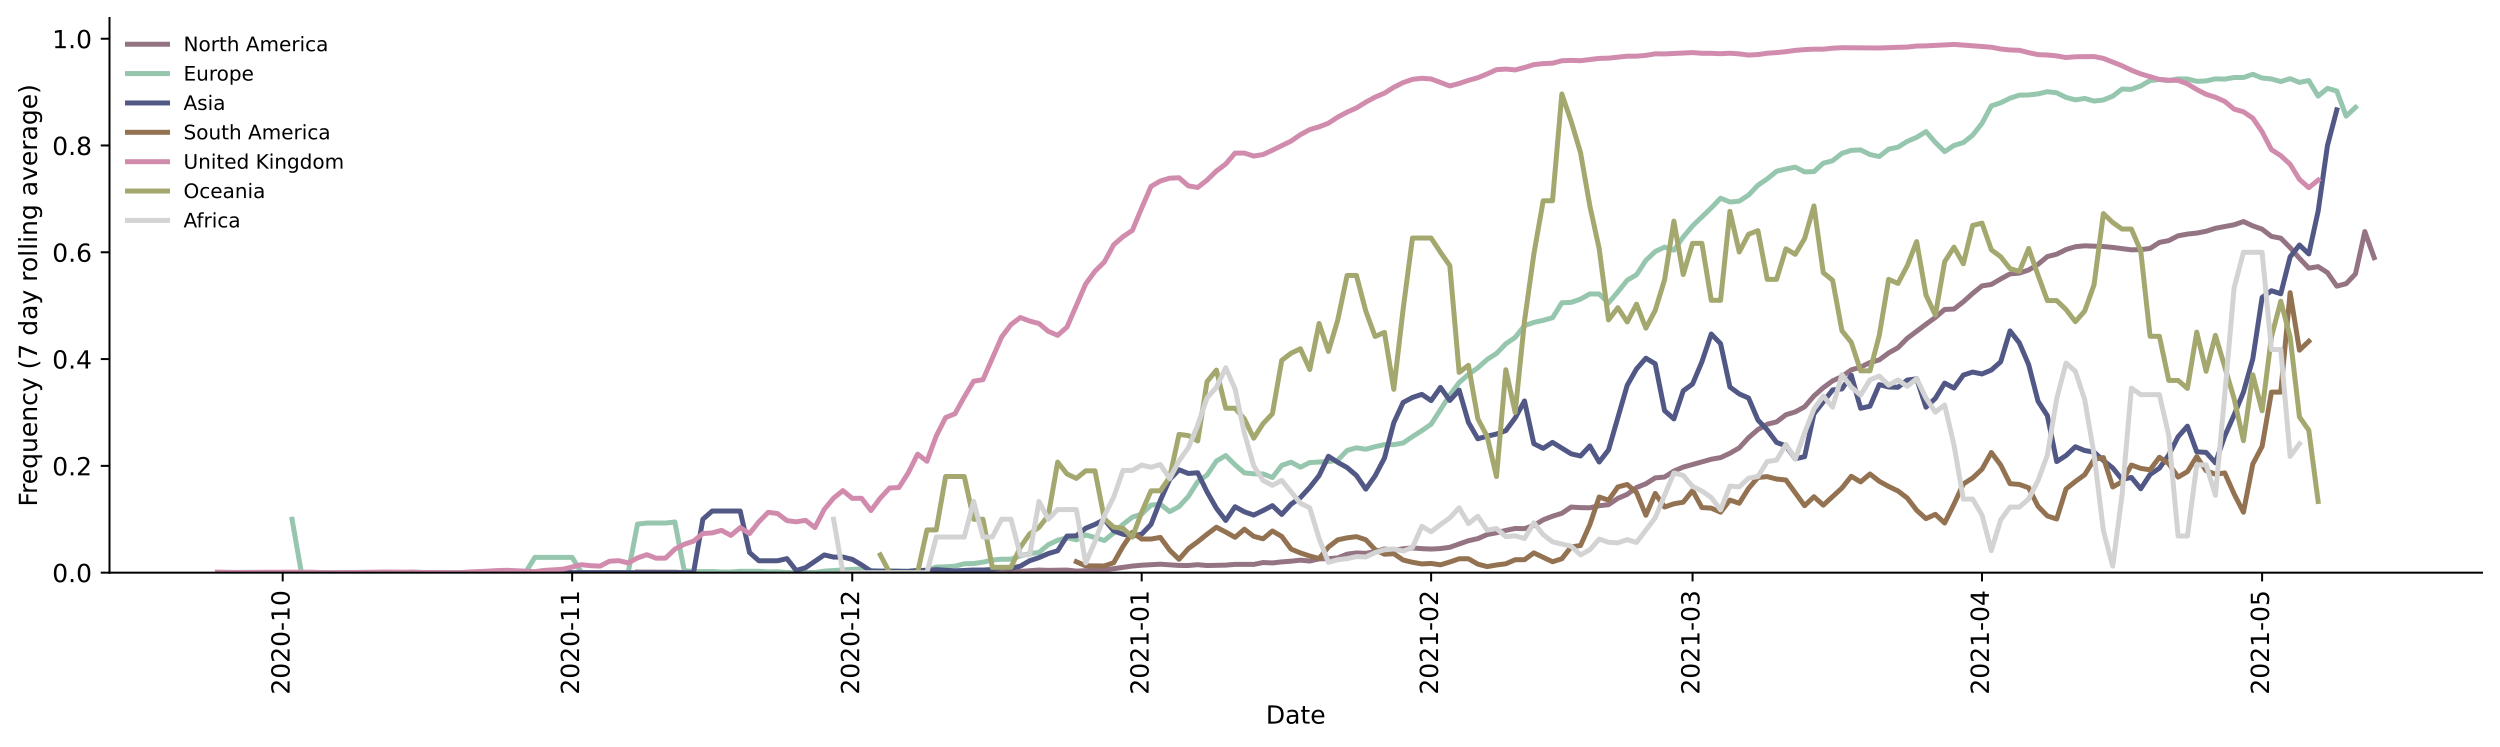 <?xml version="1.0" encoding="utf-8" standalone="no"?>
<!DOCTYPE svg PUBLIC "-//W3C//DTD SVG 1.1//EN"
  "http://www.w3.org/Graphics/SVG/1.1/DTD/svg11.dtd">
<!-- Created with matplotlib (https://matplotlib.org/) -->
<svg height="298.621pt" version="1.1" viewBox="0 0 999.581 298.621" width="999.581pt" xmlns="http://www.w3.org/2000/svg" xmlns:xlink="http://www.w3.org/1999/xlink">
 <defs>
  <style type="text/css">*{stroke-linecap:butt;stroke-linejoin:round;}</style>
 </defs>
 <g id="figure_1">
  <g id="patch_1">
   <path d="M 0 298.621 
L 999.581 298.621 
L 999.581 0 
L 0 0 
z
" style="fill:#ffffff;"/>
  </g>
  <g id="axes_1">
   <g id="patch_2">
    <path d="M 43.781 228.96 
L 992.381 228.96 
L 992.381 7.2 
L 43.781 7.2 
z
" style="fill:#ffffff;"/>
   </g>
   <g id="matplotlib.axis_1">
    <g id="xtick_1">
     <g id="line2d_1">
      <defs>
       <path d="M 0 0 
L 0 3.5 
" id="m262ace8665" style="stroke:#000000;stroke-width:0.8;"/>
      </defs>
      <g>
       <use style="stroke:#000000;stroke-width:0.8;" x="113.032" xlink:href="#m262ace8665" y="228.96"/>
      </g>
     </g>
     <g id="text_1">
      <!-- 2020-10 -->
      <g transform="translate(115.791 277.743)rotate(-90)scale(0.1 -0.1)">
       <defs>
        <path d="M 19.188 8.297 
L 53.609 8.297 
L 53.609 0 
L 7.328 0 
L 7.328 8.297 
Q 12.938 14.109 22.625 23.891 
Q 32.328 33.688 34.812 36.531 
Q 39.547 41.844 41.422 45.531 
Q 43.312 49.219 43.312 52.781 
Q 43.312 58.594 39.234 62.25 
Q 35.156 65.922 28.609 65.922 
Q 23.969 65.922 18.812 64.312 
Q 13.672 62.703 7.812 59.422 
L 7.812 69.391 
Q 13.766 71.781 18.938 73 
Q 24.125 74.219 28.422 74.219 
Q 39.75 74.219 46.484 68.547 
Q 53.219 62.891 53.219 53.422 
Q 53.219 48.922 51.531 44.891 
Q 49.859 40.875 45.406 35.406 
Q 44.188 33.984 37.641 27.219 
Q 31.109 20.453 19.188 8.297 
z
" id="DejaVuSans-50"/>
        <path d="M 31.781 66.406 
Q 24.172 66.406 20.328 58.906 
Q 16.5 51.422 16.5 36.375 
Q 16.5 21.391 20.328 13.891 
Q 24.172 6.391 31.781 6.391 
Q 39.453 6.391 43.281 13.891 
Q 47.125 21.391 47.125 36.375 
Q 47.125 51.422 43.281 58.906 
Q 39.453 66.406 31.781 66.406 
z
M 31.781 74.219 
Q 44.047 74.219 50.516 64.516 
Q 56.984 54.828 56.984 36.375 
Q 56.984 17.969 50.516 8.266 
Q 44.047 -1.422 31.781 -1.422 
Q 19.531 -1.422 13.062 8.266 
Q 6.594 17.969 6.594 36.375 
Q 6.594 54.828 13.062 64.516 
Q 19.531 74.219 31.781 74.219 
z
" id="DejaVuSans-48"/>
        <path d="M 4.891 31.391 
L 31.203 31.391 
L 31.203 23.391 
L 4.891 23.391 
z
" id="DejaVuSans-45"/>
        <path d="M 12.406 8.297 
L 28.516 8.297 
L 28.516 63.922 
L 10.984 60.406 
L 10.984 69.391 
L 28.422 72.906 
L 38.281 72.906 
L 38.281 8.297 
L 54.391 8.297 
L 54.391 0 
L 12.406 0 
z
" id="DejaVuSans-49"/>
       </defs>
       <use xlink:href="#DejaVuSans-50"/>
       <use x="63.623" xlink:href="#DejaVuSans-48"/>
       <use x="127.246" xlink:href="#DejaVuSans-50"/>
       <use x="190.869" xlink:href="#DejaVuSans-48"/>
       <use x="254.492" xlink:href="#DejaVuSans-45"/>
       <use x="290.576" xlink:href="#DejaVuSans-49"/>
       <use x="354.199" xlink:href="#DejaVuSans-48"/>
      </g>
     </g>
    </g>
    <g id="xtick_2">
     <g id="line2d_2">
      <g>
       <use style="stroke:#000000;stroke-width:0.8;" x="228.76" xlink:href="#m262ace8665" y="228.96"/>
      </g>
     </g>
     <g id="text_2">
      <!-- 2020-11 -->
      <g transform="translate(231.519 277.743)rotate(-90)scale(0.1 -0.1)">
       <use xlink:href="#DejaVuSans-50"/>
       <use x="63.623" xlink:href="#DejaVuSans-48"/>
       <use x="127.246" xlink:href="#DejaVuSans-50"/>
       <use x="190.869" xlink:href="#DejaVuSans-48"/>
       <use x="254.492" xlink:href="#DejaVuSans-45"/>
       <use x="290.576" xlink:href="#DejaVuSans-49"/>
       <use x="354.199" xlink:href="#DejaVuSans-49"/>
      </g>
     </g>
    </g>
    <g id="xtick_3">
     <g id="line2d_3">
      <g>
       <use style="stroke:#000000;stroke-width:0.8;" x="340.755" xlink:href="#m262ace8665" y="228.96"/>
      </g>
     </g>
     <g id="text_3">
      <!-- 2020-12 -->
      <g transform="translate(343.515 277.743)rotate(-90)scale(0.1 -0.1)">
       <use xlink:href="#DejaVuSans-50"/>
       <use x="63.623" xlink:href="#DejaVuSans-48"/>
       <use x="127.246" xlink:href="#DejaVuSans-50"/>
       <use x="190.869" xlink:href="#DejaVuSans-48"/>
       <use x="254.492" xlink:href="#DejaVuSans-45"/>
       <use x="290.576" xlink:href="#DejaVuSans-49"/>
       <use x="354.199" xlink:href="#DejaVuSans-50"/>
      </g>
     </g>
    </g>
    <g id="xtick_4">
     <g id="line2d_4">
      <g>
       <use style="stroke:#000000;stroke-width:0.8;" x="456.484" xlink:href="#m262ace8665" y="228.96"/>
      </g>
     </g>
     <g id="text_4">
      <!-- 2021-01 -->
      <g transform="translate(459.243 277.743)rotate(-90)scale(0.1 -0.1)">
       <use xlink:href="#DejaVuSans-50"/>
       <use x="63.623" xlink:href="#DejaVuSans-48"/>
       <use x="127.246" xlink:href="#DejaVuSans-50"/>
       <use x="190.869" xlink:href="#DejaVuSans-49"/>
       <use x="254.492" xlink:href="#DejaVuSans-45"/>
       <use x="290.576" xlink:href="#DejaVuSans-48"/>
       <use x="354.199" xlink:href="#DejaVuSans-49"/>
      </g>
     </g>
    </g>
    <g id="xtick_5">
     <g id="line2d_5">
      <g>
       <use style="stroke:#000000;stroke-width:0.8;" x="572.212" xlink:href="#m262ace8665" y="228.96"/>
      </g>
     </g>
     <g id="text_5">
      <!-- 2021-02 -->
      <g transform="translate(574.972 277.743)rotate(-90)scale(0.1 -0.1)">
       <use xlink:href="#DejaVuSans-50"/>
       <use x="63.623" xlink:href="#DejaVuSans-48"/>
       <use x="127.246" xlink:href="#DejaVuSans-50"/>
       <use x="190.869" xlink:href="#DejaVuSans-49"/>
       <use x="254.492" xlink:href="#DejaVuSans-45"/>
       <use x="290.576" xlink:href="#DejaVuSans-48"/>
       <use x="354.199" xlink:href="#DejaVuSans-50"/>
      </g>
     </g>
    </g>
    <g id="xtick_6">
     <g id="line2d_6">
      <g>
       <use style="stroke:#000000;stroke-width:0.8;" x="676.741" xlink:href="#m262ace8665" y="228.96"/>
      </g>
     </g>
     <g id="text_6">
      <!-- 2021-03 -->
      <g transform="translate(679.501 277.743)rotate(-90)scale(0.1 -0.1)">
       <defs>
        <path d="M 40.578 39.312 
Q 47.656 37.797 51.625 33 
Q 55.609 28.219 55.609 21.188 
Q 55.609 10.406 48.188 4.484 
Q 40.766 -1.422 27.094 -1.422 
Q 22.516 -1.422 17.656 -0.516 
Q 12.797 0.391 7.625 2.203 
L 7.625 11.719 
Q 11.719 9.328 16.594 8.109 
Q 21.484 6.891 26.812 6.891 
Q 36.078 6.891 40.938 10.547 
Q 45.797 14.203 45.797 21.188 
Q 45.797 27.641 41.281 31.266 
Q 36.766 34.906 28.719 34.906 
L 20.219 34.906 
L 20.219 43.016 
L 29.109 43.016 
Q 36.375 43.016 40.234 45.922 
Q 44.094 48.828 44.094 54.297 
Q 44.094 59.906 40.109 62.906 
Q 36.141 65.922 28.719 65.922 
Q 24.656 65.922 20.016 65.031 
Q 15.375 64.156 9.812 62.312 
L 9.812 71.094 
Q 15.438 72.656 20.344 73.438 
Q 25.25 74.219 29.594 74.219 
Q 40.828 74.219 47.359 69.109 
Q 53.906 64.016 53.906 55.328 
Q 53.906 49.266 50.438 45.094 
Q 46.969 40.922 40.578 39.312 
z
" id="DejaVuSans-51"/>
       </defs>
       <use xlink:href="#DejaVuSans-50"/>
       <use x="63.623" xlink:href="#DejaVuSans-48"/>
       <use x="127.246" xlink:href="#DejaVuSans-50"/>
       <use x="190.869" xlink:href="#DejaVuSans-49"/>
       <use x="254.492" xlink:href="#DejaVuSans-45"/>
       <use x="290.576" xlink:href="#DejaVuSans-48"/>
       <use x="354.199" xlink:href="#DejaVuSans-51"/>
      </g>
     </g>
    </g>
    <g id="xtick_7">
     <g id="line2d_7">
      <g>
       <use style="stroke:#000000;stroke-width:0.8;" x="792.47" xlink:href="#m262ace8665" y="228.96"/>
      </g>
     </g>
     <g id="text_7">
      <!-- 2021-04 -->
      <g transform="translate(795.229 277.743)rotate(-90)scale(0.1 -0.1)">
       <defs>
        <path d="M 37.797 64.312 
L 12.891 25.391 
L 37.797 25.391 
z
M 35.203 72.906 
L 47.609 72.906 
L 47.609 25.391 
L 58.016 25.391 
L 58.016 17.188 
L 47.609 17.188 
L 47.609 0 
L 37.797 0 
L 37.797 17.188 
L 4.891 17.188 
L 4.891 26.703 
z
" id="DejaVuSans-52"/>
       </defs>
       <use xlink:href="#DejaVuSans-50"/>
       <use x="63.623" xlink:href="#DejaVuSans-48"/>
       <use x="127.246" xlink:href="#DejaVuSans-50"/>
       <use x="190.869" xlink:href="#DejaVuSans-49"/>
       <use x="254.492" xlink:href="#DejaVuSans-45"/>
       <use x="290.576" xlink:href="#DejaVuSans-48"/>
       <use x="354.199" xlink:href="#DejaVuSans-52"/>
      </g>
     </g>
    </g>
    <g id="xtick_8">
     <g id="line2d_8">
      <g>
       <use style="stroke:#000000;stroke-width:0.8;" x="904.465" xlink:href="#m262ace8665" y="228.96"/>
      </g>
     </g>
     <g id="text_8">
      <!-- 2021-05 -->
      <g transform="translate(907.224 277.743)rotate(-90)scale(0.1 -0.1)">
       <defs>
        <path d="M 10.797 72.906 
L 49.516 72.906 
L 49.516 64.594 
L 19.828 64.594 
L 19.828 46.734 
Q 21.969 47.469 24.109 47.828 
Q 26.266 48.188 28.422 48.188 
Q 40.625 48.188 47.75 41.5 
Q 54.891 34.812 54.891 23.391 
Q 54.891 11.625 47.562 5.094 
Q 40.234 -1.422 26.906 -1.422 
Q 22.312 -1.422 17.547 -0.641 
Q 12.797 0.141 7.719 1.703 
L 7.719 11.625 
Q 12.109 9.234 16.797 8.062 
Q 21.484 6.891 26.703 6.891 
Q 35.156 6.891 40.078 11.328 
Q 45.016 15.766 45.016 23.391 
Q 45.016 31 40.078 35.438 
Q 35.156 39.891 26.703 39.891 
Q 22.75 39.891 18.812 39.016 
Q 14.891 38.141 10.797 36.281 
z
" id="DejaVuSans-53"/>
       </defs>
       <use xlink:href="#DejaVuSans-50"/>
       <use x="63.623" xlink:href="#DejaVuSans-48"/>
       <use x="127.246" xlink:href="#DejaVuSans-50"/>
       <use x="190.869" xlink:href="#DejaVuSans-49"/>
       <use x="254.492" xlink:href="#DejaVuSans-45"/>
       <use x="290.576" xlink:href="#DejaVuSans-48"/>
       <use x="354.199" xlink:href="#DejaVuSans-53"/>
      </g>
     </g>
    </g>
    <g id="text_9">
     <!-- Date -->
     <g transform="translate(506.13 289.341)scale(0.1 -0.1)">
      <defs>
       <path d="M 19.672 64.797 
L 19.672 8.109 
L 31.594 8.109 
Q 46.688 8.109 53.688 14.938 
Q 60.688 21.781 60.688 36.531 
Q 60.688 51.172 53.688 57.984 
Q 46.688 64.797 31.594 64.797 
z
M 9.812 72.906 
L 30.078 72.906 
Q 51.266 72.906 61.172 64.094 
Q 71.094 55.281 71.094 36.531 
Q 71.094 17.672 61.125 8.828 
Q 51.172 0 30.078 0 
L 9.812 0 
z
" id="DejaVuSans-68"/>
       <path d="M 34.281 27.484 
Q 23.391 27.484 19.188 25 
Q 14.984 22.516 14.984 16.5 
Q 14.984 11.719 18.141 8.906 
Q 21.297 6.109 26.703 6.109 
Q 34.188 6.109 38.703 11.406 
Q 43.219 16.703 43.219 25.484 
L 43.219 27.484 
z
M 52.203 31.203 
L 52.203 0 
L 43.219 0 
L 43.219 8.297 
Q 40.141 3.328 35.547 0.953 
Q 30.953 -1.422 24.312 -1.422 
Q 15.922 -1.422 10.953 3.297 
Q 6 8.016 6 15.922 
Q 6 25.141 12.172 29.828 
Q 18.359 34.516 30.609 34.516 
L 43.219 34.516 
L 43.219 35.406 
Q 43.219 41.609 39.141 45 
Q 35.062 48.391 27.688 48.391 
Q 23 48.391 18.547 47.266 
Q 14.109 46.141 10.016 43.891 
L 10.016 52.203 
Q 14.938 54.109 19.578 55.047 
Q 24.219 56 28.609 56 
Q 40.484 56 46.344 49.844 
Q 52.203 43.703 52.203 31.203 
z
" id="DejaVuSans-97"/>
       <path d="M 18.312 70.219 
L 18.312 54.688 
L 36.812 54.688 
L 36.812 47.703 
L 18.312 47.703 
L 18.312 18.016 
Q 18.312 11.328 20.141 9.422 
Q 21.969 7.516 27.594 7.516 
L 36.812 7.516 
L 36.812 0 
L 27.594 0 
Q 17.188 0 13.234 3.875 
Q 9.281 7.766 9.281 18.016 
L 9.281 47.703 
L 2.688 47.703 
L 2.688 54.688 
L 9.281 54.688 
L 9.281 70.219 
z
" id="DejaVuSans-116"/>
       <path d="M 56.203 29.594 
L 56.203 25.203 
L 14.891 25.203 
Q 15.484 15.922 20.484 11.062 
Q 25.484 6.203 34.422 6.203 
Q 39.594 6.203 44.453 7.469 
Q 49.312 8.734 54.109 11.281 
L 54.109 2.781 
Q 49.266 0.734 44.188 -0.344 
Q 39.109 -1.422 33.891 -1.422 
Q 20.797 -1.422 13.156 6.188 
Q 5.516 13.812 5.516 26.812 
Q 5.516 40.234 12.766 48.109 
Q 20.016 56 32.328 56 
Q 43.359 56 49.781 48.891 
Q 56.203 41.797 56.203 29.594 
z
M 47.219 32.234 
Q 47.125 39.594 43.094 43.984 
Q 39.062 48.391 32.422 48.391 
Q 24.906 48.391 20.391 44.141 
Q 15.875 39.891 15.188 32.172 
z
" id="DejaVuSans-101"/>
      </defs>
      <use xlink:href="#DejaVuSans-68"/>
      <use x="77.002" xlink:href="#DejaVuSans-97"/>
      <use x="138.281" xlink:href="#DejaVuSans-116"/>
      <use x="177.49" xlink:href="#DejaVuSans-101"/>
     </g>
    </g>
   </g>
   <g id="matplotlib.axis_2">
    <g id="ytick_1">
     <g id="line2d_9">
      <defs>
       <path d="M 0 0 
L -3.5 0 
" id="m5337b7baa9" style="stroke:#000000;stroke-width:0.8;"/>
      </defs>
      <g>
       <use style="stroke:#000000;stroke-width:0.8;" x="43.781" xlink:href="#m5337b7baa9" y="228.96"/>
      </g>
     </g>
     <g id="text_10">
      <!-- 0.0 -->
      <g transform="translate(20.878 232.759)scale(0.1 -0.1)">
       <defs>
        <path d="M 10.688 12.406 
L 21 12.406 
L 21 0 
L 10.688 0 
z
" id="DejaVuSans-46"/>
       </defs>
       <use xlink:href="#DejaVuSans-48"/>
       <use x="63.623" xlink:href="#DejaVuSans-46"/>
       <use x="95.41" xlink:href="#DejaVuSans-48"/>
      </g>
     </g>
    </g>
    <g id="ytick_2">
     <g id="line2d_10">
      <g>
       <use style="stroke:#000000;stroke-width:0.8;" x="43.781" xlink:href="#m5337b7baa9" y="186.263"/>
      </g>
     </g>
     <g id="text_11">
      <!-- 0.2 -->
      <g transform="translate(20.878 190.062)scale(0.1 -0.1)">
       <use xlink:href="#DejaVuSans-48"/>
       <use x="63.623" xlink:href="#DejaVuSans-46"/>
       <use x="95.41" xlink:href="#DejaVuSans-50"/>
      </g>
     </g>
    </g>
    <g id="ytick_3">
     <g id="line2d_11">
      <g>
       <use style="stroke:#000000;stroke-width:0.8;" x="43.781" xlink:href="#m5337b7baa9" y="143.566"/>
      </g>
     </g>
     <g id="text_12">
      <!-- 0.4 -->
      <g transform="translate(20.878 147.365)scale(0.1 -0.1)">
       <use xlink:href="#DejaVuSans-48"/>
       <use x="63.623" xlink:href="#DejaVuSans-46"/>
       <use x="95.41" xlink:href="#DejaVuSans-52"/>
      </g>
     </g>
    </g>
    <g id="ytick_4">
     <g id="line2d_12">
      <g>
       <use style="stroke:#000000;stroke-width:0.8;" x="43.781" xlink:href="#m5337b7baa9" y="100.869"/>
      </g>
     </g>
     <g id="text_13">
      <!-- 0.6 -->
      <g transform="translate(20.878 104.668)scale(0.1 -0.1)">
       <defs>
        <path d="M 33.016 40.375 
Q 26.375 40.375 22.484 35.828 
Q 18.609 31.297 18.609 23.391 
Q 18.609 15.531 22.484 10.953 
Q 26.375 6.391 33.016 6.391 
Q 39.656 6.391 43.531 10.953 
Q 47.406 15.531 47.406 23.391 
Q 47.406 31.297 43.531 35.828 
Q 39.656 40.375 33.016 40.375 
z
M 52.594 71.297 
L 52.594 62.312 
Q 48.875 64.062 45.094 64.984 
Q 41.312 65.922 37.594 65.922 
Q 27.828 65.922 22.672 59.328 
Q 17.531 52.734 16.797 39.406 
Q 19.672 43.656 24.016 45.922 
Q 28.375 48.188 33.594 48.188 
Q 44.578 48.188 50.953 41.516 
Q 57.328 34.859 57.328 23.391 
Q 57.328 12.156 50.688 5.359 
Q 44.047 -1.422 33.016 -1.422 
Q 20.359 -1.422 13.672 8.266 
Q 6.984 17.969 6.984 36.375 
Q 6.984 53.656 15.188 63.938 
Q 23.391 74.219 37.203 74.219 
Q 40.922 74.219 44.703 73.484 
Q 48.484 72.75 52.594 71.297 
z
" id="DejaVuSans-54"/>
       </defs>
       <use xlink:href="#DejaVuSans-48"/>
       <use x="63.623" xlink:href="#DejaVuSans-46"/>
       <use x="95.41" xlink:href="#DejaVuSans-54"/>
      </g>
     </g>
    </g>
    <g id="ytick_5">
     <g id="line2d_13">
      <g>
       <use style="stroke:#000000;stroke-width:0.8;" x="43.781" xlink:href="#m5337b7baa9" y="58.172"/>
      </g>
     </g>
     <g id="text_14">
      <!-- 0.8 -->
      <g transform="translate(20.878 61.971)scale(0.1 -0.1)">
       <defs>
        <path d="M 31.781 34.625 
Q 24.75 34.625 20.719 30.859 
Q 16.703 27.094 16.703 20.516 
Q 16.703 13.922 20.719 10.156 
Q 24.75 6.391 31.781 6.391 
Q 38.812 6.391 42.859 10.172 
Q 46.922 13.969 46.922 20.516 
Q 46.922 27.094 42.891 30.859 
Q 38.875 34.625 31.781 34.625 
z
M 21.922 38.812 
Q 15.578 40.375 12.031 44.719 
Q 8.5 49.078 8.5 55.328 
Q 8.5 64.062 14.719 69.141 
Q 20.953 74.219 31.781 74.219 
Q 42.672 74.219 48.875 69.141 
Q 55.078 64.062 55.078 55.328 
Q 55.078 49.078 51.531 44.719 
Q 48 40.375 41.703 38.812 
Q 48.828 37.156 52.797 32.312 
Q 56.781 27.484 56.781 20.516 
Q 56.781 9.906 50.312 4.234 
Q 43.844 -1.422 31.781 -1.422 
Q 19.734 -1.422 13.25 4.234 
Q 6.781 9.906 6.781 20.516 
Q 6.781 27.484 10.781 32.312 
Q 14.797 37.156 21.922 38.812 
z
M 18.312 54.391 
Q 18.312 48.734 21.844 45.562 
Q 25.391 42.391 31.781 42.391 
Q 38.141 42.391 41.719 45.562 
Q 45.312 48.734 45.312 54.391 
Q 45.312 60.062 41.719 63.234 
Q 38.141 66.406 31.781 66.406 
Q 25.391 66.406 21.844 63.234 
Q 18.312 60.062 18.312 54.391 
z
" id="DejaVuSans-56"/>
       </defs>
       <use xlink:href="#DejaVuSans-48"/>
       <use x="63.623" xlink:href="#DejaVuSans-46"/>
       <use x="95.41" xlink:href="#DejaVuSans-56"/>
      </g>
     </g>
    </g>
    <g id="ytick_6">
     <g id="line2d_14">
      <g>
       <use style="stroke:#000000;stroke-width:0.8;" x="43.781" xlink:href="#m5337b7baa9" y="15.474"/>
      </g>
     </g>
     <g id="text_15">
      <!-- 1.0 -->
      <g transform="translate(20.878 19.274)scale(0.1 -0.1)">
       <use xlink:href="#DejaVuSans-49"/>
       <use x="63.623" xlink:href="#DejaVuSans-46"/>
       <use x="95.41" xlink:href="#DejaVuSans-48"/>
      </g>
     </g>
    </g>
    <g id="text_16">
     <!-- Frequency (7 day rolling average) -->
     <g transform="translate(14.798 202.529)rotate(-90)scale(0.1 -0.1)">
      <defs>
       <path d="M 9.812 72.906 
L 51.703 72.906 
L 51.703 64.594 
L 19.672 64.594 
L 19.672 43.109 
L 48.578 43.109 
L 48.578 34.812 
L 19.672 34.812 
L 19.672 0 
L 9.812 0 
z
" id="DejaVuSans-70"/>
       <path d="M 41.109 46.297 
Q 39.594 47.172 37.812 47.578 
Q 36.031 48 33.891 48 
Q 26.266 48 22.188 43.047 
Q 18.109 38.094 18.109 28.812 
L 18.109 0 
L 9.078 0 
L 9.078 54.688 
L 18.109 54.688 
L 18.109 46.188 
Q 20.953 51.172 25.484 53.578 
Q 30.031 56 36.531 56 
Q 37.453 56 38.578 55.875 
Q 39.703 55.766 41.062 55.516 
z
" id="DejaVuSans-114"/>
       <path d="M 14.797 27.297 
Q 14.797 17.391 18.875 11.75 
Q 22.953 6.109 30.078 6.109 
Q 37.203 6.109 41.297 11.75 
Q 45.406 17.391 45.406 27.297 
Q 45.406 37.203 41.297 42.844 
Q 37.203 48.484 30.078 48.484 
Q 22.953 48.484 18.875 42.844 
Q 14.797 37.203 14.797 27.297 
z
M 45.406 8.203 
Q 42.578 3.328 38.25 0.953 
Q 33.938 -1.422 27.875 -1.422 
Q 17.969 -1.422 11.734 6.484 
Q 5.516 14.406 5.516 27.297 
Q 5.516 40.188 11.734 48.094 
Q 17.969 56 27.875 56 
Q 33.938 56 38.25 53.625 
Q 42.578 51.266 45.406 46.391 
L 45.406 54.688 
L 54.391 54.688 
L 54.391 -20.797 
L 45.406 -20.797 
z
" id="DejaVuSans-113"/>
       <path d="M 8.5 21.578 
L 8.5 54.688 
L 17.484 54.688 
L 17.484 21.922 
Q 17.484 14.156 20.5 10.266 
Q 23.531 6.391 29.594 6.391 
Q 36.859 6.391 41.078 11.031 
Q 45.312 15.672 45.312 23.688 
L 45.312 54.688 
L 54.297 54.688 
L 54.297 0 
L 45.312 0 
L 45.312 8.406 
Q 42.047 3.422 37.719 1 
Q 33.406 -1.422 27.688 -1.422 
Q 18.266 -1.422 13.375 4.438 
Q 8.5 10.297 8.5 21.578 
z
M 31.109 56 
z
" id="DejaVuSans-117"/>
       <path d="M 54.891 33.016 
L 54.891 0 
L 45.906 0 
L 45.906 32.719 
Q 45.906 40.484 42.875 44.328 
Q 39.844 48.188 33.797 48.188 
Q 26.516 48.188 22.312 43.547 
Q 18.109 38.922 18.109 30.906 
L 18.109 0 
L 9.078 0 
L 9.078 54.688 
L 18.109 54.688 
L 18.109 46.188 
Q 21.344 51.125 25.703 53.562 
Q 30.078 56 35.797 56 
Q 45.219 56 50.047 50.172 
Q 54.891 44.344 54.891 33.016 
z
" id="DejaVuSans-110"/>
       <path d="M 48.781 52.594 
L 48.781 44.188 
Q 44.969 46.297 41.141 47.344 
Q 37.312 48.391 33.406 48.391 
Q 24.656 48.391 19.812 42.844 
Q 14.984 37.312 14.984 27.297 
Q 14.984 17.281 19.812 11.734 
Q 24.656 6.203 33.406 6.203 
Q 37.312 6.203 41.141 7.25 
Q 44.969 8.297 48.781 10.406 
L 48.781 2.094 
Q 45.016 0.344 40.984 -0.531 
Q 36.969 -1.422 32.422 -1.422 
Q 20.062 -1.422 12.781 6.344 
Q 5.516 14.109 5.516 27.297 
Q 5.516 40.672 12.859 48.328 
Q 20.219 56 33.016 56 
Q 37.156 56 41.109 55.141 
Q 45.062 54.297 48.781 52.594 
z
" id="DejaVuSans-99"/>
       <path d="M 32.172 -5.078 
Q 28.375 -14.844 24.75 -17.812 
Q 21.141 -20.797 15.094 -20.797 
L 7.906 -20.797 
L 7.906 -13.281 
L 13.188 -13.281 
Q 16.891 -13.281 18.938 -11.516 
Q 21 -9.766 23.484 -3.219 
L 25.094 0.875 
L 2.984 54.688 
L 12.5 54.688 
L 29.594 11.922 
L 46.688 54.688 
L 56.203 54.688 
z
" id="DejaVuSans-121"/>
       <path id="DejaVuSans-32"/>
       <path d="M 31 75.875 
Q 24.469 64.656 21.281 53.656 
Q 18.109 42.672 18.109 31.391 
Q 18.109 20.125 21.312 9.062 
Q 24.516 -2 31 -13.188 
L 23.188 -13.188 
Q 15.875 -1.703 12.234 9.375 
Q 8.594 20.453 8.594 31.391 
Q 8.594 42.281 12.203 53.312 
Q 15.828 64.359 23.188 75.875 
z
" id="DejaVuSans-40"/>
       <path d="M 8.203 72.906 
L 55.078 72.906 
L 55.078 68.703 
L 28.609 0 
L 18.312 0 
L 43.219 64.594 
L 8.203 64.594 
z
" id="DejaVuSans-55"/>
       <path d="M 45.406 46.391 
L 45.406 75.984 
L 54.391 75.984 
L 54.391 0 
L 45.406 0 
L 45.406 8.203 
Q 42.578 3.328 38.25 0.953 
Q 33.938 -1.422 27.875 -1.422 
Q 17.969 -1.422 11.734 6.484 
Q 5.516 14.406 5.516 27.297 
Q 5.516 40.188 11.734 48.094 
Q 17.969 56 27.875 56 
Q 33.938 56 38.25 53.625 
Q 42.578 51.266 45.406 46.391 
z
M 14.797 27.297 
Q 14.797 17.391 18.875 11.75 
Q 22.953 6.109 30.078 6.109 
Q 37.203 6.109 41.297 11.75 
Q 45.406 17.391 45.406 27.297 
Q 45.406 37.203 41.297 42.844 
Q 37.203 48.484 30.078 48.484 
Q 22.953 48.484 18.875 42.844 
Q 14.797 37.203 14.797 27.297 
z
" id="DejaVuSans-100"/>
       <path d="M 30.609 48.391 
Q 23.391 48.391 19.188 42.75 
Q 14.984 37.109 14.984 27.297 
Q 14.984 17.484 19.156 11.844 
Q 23.344 6.203 30.609 6.203 
Q 37.797 6.203 41.984 11.859 
Q 46.188 17.531 46.188 27.297 
Q 46.188 37.016 41.984 42.703 
Q 37.797 48.391 30.609 48.391 
z
M 30.609 56 
Q 42.328 56 49.016 48.375 
Q 55.719 40.766 55.719 27.297 
Q 55.719 13.875 49.016 6.219 
Q 42.328 -1.422 30.609 -1.422 
Q 18.844 -1.422 12.172 6.219 
Q 5.516 13.875 5.516 27.297 
Q 5.516 40.766 12.172 48.375 
Q 18.844 56 30.609 56 
z
" id="DejaVuSans-111"/>
       <path d="M 9.422 75.984 
L 18.406 75.984 
L 18.406 0 
L 9.422 0 
z
" id="DejaVuSans-108"/>
       <path d="M 9.422 54.688 
L 18.406 54.688 
L 18.406 0 
L 9.422 0 
z
M 9.422 75.984 
L 18.406 75.984 
L 18.406 64.594 
L 9.422 64.594 
z
" id="DejaVuSans-105"/>
       <path d="M 45.406 27.984 
Q 45.406 37.75 41.375 43.109 
Q 37.359 48.484 30.078 48.484 
Q 22.859 48.484 18.828 43.109 
Q 14.797 37.75 14.797 27.984 
Q 14.797 18.266 18.828 12.891 
Q 22.859 7.516 30.078 7.516 
Q 37.359 7.516 41.375 12.891 
Q 45.406 18.266 45.406 27.984 
z
M 54.391 6.781 
Q 54.391 -7.172 48.188 -13.984 
Q 42 -20.797 29.203 -20.797 
Q 24.469 -20.797 20.266 -20.094 
Q 16.062 -19.391 12.109 -17.922 
L 12.109 -9.188 
Q 16.062 -11.328 19.922 -12.344 
Q 23.781 -13.375 27.781 -13.375 
Q 36.625 -13.375 41.016 -8.766 
Q 45.406 -4.156 45.406 5.172 
L 45.406 9.625 
Q 42.625 4.781 38.281 2.391 
Q 33.938 0 27.875 0 
Q 17.828 0 11.672 7.656 
Q 5.516 15.328 5.516 27.984 
Q 5.516 40.672 11.672 48.328 
Q 17.828 56 27.875 56 
Q 33.938 56 38.281 53.609 
Q 42.625 51.219 45.406 46.391 
L 45.406 54.688 
L 54.391 54.688 
z
" id="DejaVuSans-103"/>
       <path d="M 2.984 54.688 
L 12.5 54.688 
L 29.594 8.797 
L 46.688 54.688 
L 56.203 54.688 
L 35.688 0 
L 23.484 0 
z
" id="DejaVuSans-118"/>
       <path d="M 8.016 75.875 
L 15.828 75.875 
Q 23.141 64.359 26.781 53.312 
Q 30.422 42.281 30.422 31.391 
Q 30.422 20.453 26.781 9.375 
Q 23.141 -1.703 15.828 -13.188 
L 8.016 -13.188 
Q 14.5 -2 17.703 9.062 
Q 20.906 20.125 20.906 31.391 
Q 20.906 42.672 17.703 53.656 
Q 14.5 64.656 8.016 75.875 
z
" id="DejaVuSans-41"/>
      </defs>
      <use xlink:href="#DejaVuSans-70"/>
      <use x="50.27" xlink:href="#DejaVuSans-114"/>
      <use x="89.133" xlink:href="#DejaVuSans-101"/>
      <use x="150.656" xlink:href="#DejaVuSans-113"/>
      <use x="214.133" xlink:href="#DejaVuSans-117"/>
      <use x="277.512" xlink:href="#DejaVuSans-101"/>
      <use x="339.035" xlink:href="#DejaVuSans-110"/>
      <use x="402.414" xlink:href="#DejaVuSans-99"/>
      <use x="457.395" xlink:href="#DejaVuSans-121"/>
      <use x="516.574" xlink:href="#DejaVuSans-32"/>
      <use x="548.361" xlink:href="#DejaVuSans-40"/>
      <use x="587.375" xlink:href="#DejaVuSans-55"/>
      <use x="650.998" xlink:href="#DejaVuSans-32"/>
      <use x="682.785" xlink:href="#DejaVuSans-100"/>
      <use x="746.262" xlink:href="#DejaVuSans-97"/>
      <use x="807.541" xlink:href="#DejaVuSans-121"/>
      <use x="866.721" xlink:href="#DejaVuSans-32"/>
      <use x="898.508" xlink:href="#DejaVuSans-114"/>
      <use x="937.371" xlink:href="#DejaVuSans-111"/>
      <use x="998.553" xlink:href="#DejaVuSans-108"/>
      <use x="1026.336" xlink:href="#DejaVuSans-108"/>
      <use x="1054.119" xlink:href="#DejaVuSans-105"/>
      <use x="1081.902" xlink:href="#DejaVuSans-110"/>
      <use x="1145.281" xlink:href="#DejaVuSans-103"/>
      <use x="1208.758" xlink:href="#DejaVuSans-32"/>
      <use x="1240.545" xlink:href="#DejaVuSans-97"/>
      <use x="1301.824" xlink:href="#DejaVuSans-118"/>
      <use x="1361.004" xlink:href="#DejaVuSans-101"/>
      <use x="1422.527" xlink:href="#DejaVuSans-114"/>
      <use x="1463.641" xlink:href="#DejaVuSans-97"/>
      <use x="1524.92" xlink:href="#DejaVuSans-103"/>
      <use x="1588.396" xlink:href="#DejaVuSans-101"/>
      <use x="1649.92" xlink:href="#DejaVuSans-41"/>
     </g>
    </g>
   </g>
   <g id="line2d_15">
    <path clip-path="url(#pb9b397755c)" d="M 254.892 228.73 
L 266.092 228.771 
L 269.825 228.771 
L 273.558 228.96 
L 374.354 228.906 
L 381.82 228.846 
L 396.753 228.864 
L 404.219 228.575 
L 407.953 228.468 
L 415.419 227.92 
L 419.152 228.053 
L 426.618 227.928 
L 430.352 228.344 
L 437.818 228.026 
L 441.551 227.918 
L 452.751 226.319 
L 456.484 225.992 
L 463.95 225.582 
L 471.417 226.087 
L 475.15 226.103 
L 478.883 225.781 
L 482.616 226.116 
L 490.082 225.951 
L 493.816 225.656 
L 501.282 225.667 
L 505.015 224.926 
L 508.748 225.077 
L 512.481 224.662 
L 516.215 224.386 
L 519.948 223.963 
L 523.681 224.322 
L 527.414 223.454 
L 531.147 223.369 
L 534.881 223.071 
L 538.614 221.565 
L 542.347 221.092 
L 546.08 221.24 
L 549.813 220.6 
L 553.546 219.496 
L 557.28 219.997 
L 561.013 219.415 
L 564.746 219.08 
L 568.479 219.365 
L 572.212 219.534 
L 575.945 219.333 
L 579.679 218.826 
L 587.145 216.187 
L 590.878 215.353 
L 594.611 213.729 
L 598.345 213.018 
L 602.078 212.07 
L 605.811 211.31 
L 609.544 211.362 
L 613.277 210.093 
L 617.01 207.851 
L 620.744 206.394 
L 624.477 205.233 
L 628.21 202.736 
L 631.943 202.973 
L 635.676 203.037 
L 639.409 202.205 
L 643.143 201.784 
L 646.876 199.254 
L 650.609 197.649 
L 654.342 194.918 
L 658.075 193.43 
L 661.809 191.066 
L 665.542 190.737 
L 669.275 188.347 
L 673.008 186.758 
L 684.208 183.625 
L 687.941 182.965 
L 691.674 181.233 
L 695.407 179.075 
L 699.14 174.989 
L 702.873 171.736 
L 706.607 169.616 
L 710.34 168.682 
L 714.073 165.838 
L 717.806 164.689 
L 721.539 162.647 
L 725.273 158.311 
L 729.006 155.01 
L 732.739 152.273 
L 736.472 150.562 
L 740.205 147.889 
L 743.938 146.772 
L 747.672 144.948 
L 751.405 143.895 
L 755.138 141.123 
L 758.871 139.02 
L 762.604 135.25 
L 770.071 129.639 
L 773.804 126.932 
L 777.537 123.721 
L 781.27 123.569 
L 785.003 120.665 
L 788.737 117.313 
L 792.47 114.311 
L 796.203 113.73 
L 799.936 111.533 
L 803.669 109.507 
L 807.402 109.197 
L 811.136 107.953 
L 814.869 105.69 
L 818.602 102.58 
L 822.335 101.627 
L 826.068 99.773 
L 829.801 98.65 
L 833.535 98.28 
L 841.001 98.567 
L 844.734 98.924 
L 852.2 99.89 
L 855.934 99.81 
L 859.667 99.33 
L 863.4 96.923 
L 867.133 96.199 
L 870.866 94.278 
L 874.6 93.596 
L 878.333 93.191 
L 882.066 92.469 
L 885.799 91.283 
L 893.265 89.871 
L 896.999 88.584 
L 900.732 90.319 
L 904.465 91.636 
L 908.198 94.525 
L 911.931 95.235 
L 915.664 99.004 
L 919.398 103.269 
L 923.131 107.207 
L 926.864 106.614 
L 930.597 109.01 
L 934.33 114.411 
L 938.064 113.428 
L 941.797 109.504 
L 945.53 92.592 
L 949.263 103.021 
L 949.263 103.021 
" style="fill:none;stroke:#947383;stroke-linecap:square;stroke-width:2;"/>
   </g>
   <g id="line2d_16">
    <path clip-path="url(#pb9b397755c)" d="M 116.765 207.611 
L 120.498 228.96 
L 210.094 228.96 
L 213.827 222.86 
L 228.76 222.86 
L 232.493 228.96 
L 251.159 228.96 
L 254.892 209.552 
L 258.626 209.133 
L 266.092 209.133 
L 269.825 208.705 
L 273.558 228.112 
L 277.291 228.532 
L 284.758 228.511 
L 288.491 228.713 
L 292.224 228.713 
L 295.957 228.415 
L 303.424 228.436 
L 307.157 228.661 
L 310.89 228.61 
L 314.623 228.909 
L 325.823 228.909 
L 329.556 228.354 
L 337.022 227.864 
L 344.489 227.471 
L 348.222 228.076 
L 351.955 228.369 
L 355.688 228.225 
L 363.154 228.438 
L 370.621 227.909 
L 374.354 226.739 
L 378.087 226.635 
L 381.82 226.384 
L 385.554 225.425 
L 389.287 225.33 
L 393.02 224.77 
L 396.753 223.92 
L 400.486 223.575 
L 404.219 223.608 
L 407.953 222.256 
L 411.686 221.335 
L 415.419 220.898 
L 419.152 217.778 
L 422.885 216.008 
L 426.618 215.019 
L 430.352 215.852 
L 434.085 213.87 
L 437.818 214.934 
L 441.551 216.122 
L 445.284 213.074 
L 449.017 209.678 
L 452.751 206.772 
L 456.484 205.551 
L 460.217 201.958 
L 463.95 201.617 
L 467.683 204.572 
L 471.417 202.53 
L 475.15 198.501 
L 478.883 192.556 
L 482.616 189.948 
L 486.349 184.349 
L 490.082 182.143 
L 493.816 185.844 
L 497.549 189.064 
L 501.282 189.444 
L 505.015 189.481 
L 508.748 190.93 
L 512.481 186.061 
L 516.215 184.8 
L 519.948 186.803 
L 523.681 184.943 
L 531.147 184.545 
L 534.881 184.028 
L 538.614 180.103 
L 542.347 179.04 
L 546.08 179.626 
L 549.813 178.593 
L 553.546 177.743 
L 557.28 177.773 
L 561.013 177.119 
L 564.746 174.577 
L 568.479 172.194 
L 572.212 169.61 
L 579.679 157.957 
L 583.412 152.942 
L 587.145 149.697 
L 590.878 147.061 
L 594.611 143.73 
L 598.345 141.305 
L 602.078 137.463 
L 605.811 134.91 
L 609.544 130.192 
L 613.277 128.908 
L 617.01 128.074 
L 620.744 127.04 
L 624.477 121.07 
L 628.21 120.89 
L 631.943 119.589 
L 635.676 117.517 
L 639.409 117.57 
L 643.143 121.13 
L 646.876 116.693 
L 650.609 112.054 
L 654.342 109.832 
L 658.075 104.11 
L 661.809 100.569 
L 665.542 98.802 
L 669.275 100.027 
L 673.008 94.768 
L 676.741 90.301 
L 684.208 83.142 
L 687.941 79.237 
L 691.674 80.78 
L 695.407 80.432 
L 699.14 77.99 
L 702.873 74.059 
L 706.607 71.519 
L 710.34 68.469 
L 714.073 67.56 
L 717.806 66.826 
L 721.539 68.736 
L 725.273 68.606 
L 729.006 65.246 
L 732.739 64.252 
L 736.472 61.312 
L 740.205 60.105 
L 743.938 59.938 
L 747.672 61.797 
L 751.405 62.576 
L 755.138 59.623 
L 758.871 58.848 
L 762.604 56.515 
L 766.337 54.924 
L 770.071 52.611 
L 773.804 56.929 
L 777.537 60.614 
L 781.27 58.16 
L 785.003 57.007 
L 788.737 54.056 
L 792.47 49.308 
L 796.203 42.325 
L 799.936 41.104 
L 803.669 39.265 
L 807.402 38.04 
L 811.136 37.975 
L 814.869 37.537 
L 818.602 36.671 
L 822.335 37.103 
L 826.068 38.94 
L 829.801 39.937 
L 833.535 39.36 
L 837.268 40.413 
L 841.001 39.975 
L 844.734 38.454 
L 848.467 35.604 
L 852.2 35.737 
L 855.934 34.363 
L 859.667 32.225 
L 863.4 31.773 
L 867.133 32.262 
L 870.866 31.508 
L 874.6 31.584 
L 878.333 32.519 
L 882.066 32.358 
L 885.799 31.52 
L 889.532 31.643 
L 893.265 30.986 
L 896.999 30.991 
L 900.732 29.705 
L 904.465 31.196 
L 908.198 31.575 
L 911.931 32.61 
L 915.664 31.453 
L 919.398 32.942 
L 923.131 32.218 
L 926.864 38.416 
L 930.597 35.326 
L 934.33 36.412 
L 938.064 46.428 
L 941.797 42.942 
L 941.797 42.942 
" style="fill:none;stroke:#96c6ad;stroke-linecap:square;stroke-width:2;"/>
   </g>
   <g id="line2d_17">
    <path clip-path="url(#pb9b397755c)" d="M 225.027 227.836 
L 228.76 228.96 
L 277.291 228.96 
L 281.025 207.611 
L 284.758 204.327 
L 295.957 204.327 
L 299.69 220.931 
L 303.424 224.216 
L 310.89 224.216 
L 314.623 223.362 
L 318.356 228.106 
L 322.09 226.982 
L 329.556 221.883 
L 333.289 222.737 
L 337.022 222.737 
L 340.755 223.645 
L 344.489 225.846 
L 348.222 228.358 
L 363.154 228.459 
L 366.888 228.096 
L 370.621 228.096 
L 374.354 227.757 
L 381.82 228.258 
L 389.287 227.907 
L 393.02 227.921 
L 396.753 227.708 
L 400.486 226.878 
L 404.219 227.209 
L 407.953 226.371 
L 411.686 224.202 
L 415.419 222.949 
L 419.152 221.338 
L 422.885 220.214 
L 426.618 214.343 
L 430.352 214.237 
L 434.085 211.199 
L 437.818 209.678 
L 441.551 207.709 
L 445.284 212.229 
L 449.017 213.604 
L 452.751 214.282 
L 456.484 213.567 
L 460.217 209.664 
L 463.95 200.07 
L 467.683 191.681 
L 471.417 187.822 
L 475.15 189.314 
L 478.883 189.028 
L 482.616 196.671 
L 486.349 203.205 
L 490.082 208.088 
L 493.816 202.604 
L 497.549 204.641 
L 501.282 205.937 
L 505.015 204.128 
L 508.748 202.175 
L 512.481 205.693 
L 516.215 201.587 
L 519.948 198.945 
L 523.681 194.877 
L 527.414 190.155 
L 531.147 182.432 
L 534.881 184.845 
L 538.614 186.94 
L 542.347 190.113 
L 546.08 195.578 
L 549.813 190.264 
L 553.546 183.156 
L 557.28 169.029 
L 561.013 160.91 
L 564.746 158.931 
L 568.479 157.678 
L 572.212 160.18 
L 575.945 154.901 
L 579.679 160.122 
L 583.412 155.981 
L 587.145 168.918 
L 590.878 175.432 
L 594.611 174.389 
L 598.345 173.546 
L 602.078 172.179 
L 605.811 167.102 
L 609.544 160.323 
L 613.277 177.416 
L 617.01 179.264 
L 620.744 176.878 
L 628.21 181.47 
L 631.943 182.316 
L 635.676 178.297 
L 639.409 184.734 
L 643.143 179.882 
L 650.609 154.063 
L 654.342 147.484 
L 658.075 143.229 
L 661.809 145.444 
L 665.542 164.181 
L 669.275 167.492 
L 673.008 156.262 
L 676.741 153.544 
L 680.474 144.677 
L 684.208 133.557 
L 687.941 137.399 
L 691.674 154.743 
L 695.407 157.491 
L 699.14 159.151 
L 702.873 167.926 
L 706.607 171.921 
L 710.34 176.902 
L 714.073 178.27 
L 717.806 183.423 
L 721.539 182.6 
L 725.273 165.437 
L 732.739 155.905 
L 736.472 155.506 
L 740.205 150.04 
L 743.938 163.25 
L 747.672 162.416 
L 751.405 153.767 
L 755.138 154.739 
L 758.871 154.843 
L 762.604 151.955 
L 766.337 151.465 
L 770.071 162.822 
L 773.804 159.285 
L 777.537 153.175 
L 781.27 155.159 
L 785.003 149.96 
L 788.737 148.764 
L 792.47 149.518 
L 796.203 147.957 
L 799.936 144.671 
L 803.669 132.301 
L 807.402 137.107 
L 811.136 145.835 
L 814.869 160.421 
L 818.602 166.196 
L 822.335 184.553 
L 826.068 182.146 
L 829.801 178.626 
L 833.535 180.138 
L 837.268 180.782 
L 841.001 184.126 
L 844.734 187.094 
L 848.467 191.679 
L 852.2 190.89 
L 855.934 195.42 
L 859.667 189.722 
L 863.4 187.181 
L 867.133 181.957 
L 870.866 174.637 
L 874.6 170.407 
L 878.333 180.632 
L 882.066 180.892 
L 885.799 185.063 
L 889.532 174.333 
L 893.265 165.885 
L 896.999 156.831 
L 900.732 143.524 
L 904.465 118.927 
L 908.198 116.238 
L 911.931 117.452 
L 915.664 102.712 
L 919.398 97.967 
L 923.131 101.526 
L 926.864 84.447 
L 930.597 58.172 
L 934.33 43.939 
L 934.33 43.939 
" style="fill:none;stroke:#525886;stroke-linecap:square;stroke-width:2;"/>
   </g>
   <g id="line2d_18">
    <path clip-path="url(#pb9b397755c)" d="M 430.352 224.592 
L 434.085 226.235 
L 441.551 226.291 
L 445.284 224.998 
L 449.017 218.429 
L 452.751 212.86 
L 456.484 215.528 
L 460.217 215.528 
L 463.95 214.881 
L 467.683 219.994 
L 471.417 223.623 
L 475.15 219.353 
L 478.883 216.598 
L 482.616 213.613 
L 486.349 210.799 
L 490.082 212.739 
L 493.816 214.838 
L 497.549 211.6 
L 501.282 214.444 
L 505.015 215.429 
L 508.748 212.305 
L 512.481 214.476 
L 516.215 219.54 
L 519.948 221.083 
L 523.681 222.334 
L 527.414 223.323 
L 531.147 218.707 
L 534.881 215.84 
L 538.614 215.046 
L 542.347 214.568 
L 546.08 215.794 
L 549.813 219.743 
L 553.546 221.598 
L 557.28 221.393 
L 561.013 223.905 
L 564.746 224.813 
L 568.479 225.481 
L 572.212 225.287 
L 575.945 225.832 
L 579.679 224.709 
L 583.412 223.415 
L 587.145 223.415 
L 590.878 225.55 
L 594.611 226.543 
L 598.345 225.905 
L 602.078 225.42 
L 605.811 223.799 
L 609.544 223.799 
L 613.277 221.062 
L 620.744 224.602 
L 624.477 223.414 
L 628.21 218.67 
L 631.943 218.122 
L 635.676 209.769 
L 639.409 198.713 
L 643.143 199.997 
L 646.876 194.695 
L 650.609 193.71 
L 654.342 196.888 
L 658.075 206.003 
L 661.809 197.28 
L 665.542 202.722 
L 669.275 201.441 
L 673.008 200.794 
L 676.741 196.127 
L 680.474 202.939 
L 684.208 203.165 
L 687.941 204.794 
L 691.674 199.942 
L 695.407 201.213 
L 699.14 195.255 
L 702.873 190.92 
L 706.607 190.572 
L 710.34 191.542 
L 714.073 191.915 
L 721.539 202.194 
L 725.273 198.598 
L 729.006 201.977 
L 736.472 195.117 
L 740.205 190.435 
L 743.938 192.682 
L 747.672 189.52 
L 751.405 192.446 
L 755.138 194.505 
L 758.871 196.3 
L 762.604 199.141 
L 766.337 204.021 
L 770.071 207.373 
L 773.804 205.652 
L 777.537 209.118 
L 781.27 201.573 
L 785.003 193.495 
L 788.737 191.112 
L 792.47 187.589 
L 796.203 180.927 
L 799.936 185.912 
L 803.669 193.391 
L 807.402 193.695 
L 811.136 195.029 
L 814.869 202.44 
L 818.602 206.297 
L 822.335 207.511 
L 826.068 195.501 
L 829.801 192.516 
L 833.535 189.796 
L 837.268 183.722 
L 841.001 182.935 
L 844.734 194.706 
L 848.467 192.628 
L 852.2 185.934 
L 855.934 187.284 
L 859.667 187.839 
L 863.4 182.816 
L 867.133 185.385 
L 870.866 190.762 
L 874.6 188.579 
L 878.333 182.557 
L 882.066 188.183 
L 885.799 189.617 
L 889.532 189.091 
L 893.265 197.478 
L 896.999 204.795 
L 900.732 185.572 
L 904.465 178.456 
L 908.198 156.784 
L 911.931 156.784 
L 915.664 117.017 
L 919.398 140.008 
L 923.131 136.45 
L 923.131 136.45 
" style="fill:none;stroke:#937252;stroke-linecap:square;stroke-width:2;"/>
   </g>
   <g id="line2d_19">
    <path clip-path="url(#pb9b397755c)" d="M 86.899 228.747 
L 94.366 228.883 
L 109.298 228.791 
L 124.231 228.761 
L 127.964 228.931 
L 135.431 228.96 
L 154.097 228.714 
L 161.563 228.768 
L 165.296 228.692 
L 169.029 228.885 
L 183.962 228.96 
L 187.695 228.698 
L 195.162 228.358 
L 198.895 228.134 
L 202.628 228.021 
L 213.827 228.563 
L 217.561 228.069 
L 225.027 227.615 
L 232.493 225.782 
L 236.226 226.188 
L 239.96 226.357 
L 243.693 224.389 
L 247.426 224.173 
L 251.159 225.056 
L 254.892 223.078 
L 258.626 221.779 
L 262.359 223.186 
L 266.092 223.153 
L 269.825 219.577 
L 273.558 217.616 
L 277.291 216.392 
L 281.025 213.324 
L 284.758 213.072 
L 288.491 212.05 
L 292.224 214.09 
L 295.957 210.949 
L 299.69 213.342 
L 303.424 208.629 
L 307.157 204.832 
L 310.89 205.326 
L 314.623 208.145 
L 318.356 208.637 
L 322.09 208.042 
L 325.823 210.937 
L 329.556 203.677 
L 333.289 199.156 
L 337.022 196.161 
L 340.755 199.253 
L 344.489 199.242 
L 348.222 204.143 
L 351.955 199.157 
L 355.688 195.112 
L 359.421 194.932 
L 363.154 189.053 
L 366.888 181.577 
L 370.621 184.426 
L 374.354 174.291 
L 378.087 166.96 
L 381.82 165.431 
L 385.554 158.697 
L 389.287 152.427 
L 393.02 151.807 
L 400.486 134.745 
L 404.219 129.773 
L 407.953 126.947 
L 411.686 128.373 
L 415.419 129.346 
L 419.152 132.489 
L 422.885 134.078 
L 426.618 130.765 
L 434.085 113.544 
L 437.818 108.439 
L 441.551 104.758 
L 445.284 97.857 
L 449.017 94.629 
L 452.751 92.119 
L 456.484 83.176 
L 460.217 74.532 
L 463.95 72.367 
L 467.683 71.244 
L 471.417 71.068 
L 475.15 74.315 
L 478.883 74.952 
L 482.616 72.014 
L 486.349 68.381 
L 490.082 65.572 
L 493.816 61.212 
L 497.549 61.211 
L 501.282 62.399 
L 505.015 61.793 
L 508.748 60.052 
L 516.215 56.41 
L 519.948 53.828 
L 523.681 51.816 
L 527.414 50.709 
L 531.147 49.259 
L 534.881 46.819 
L 538.614 44.837 
L 542.347 43.163 
L 546.08 40.85 
L 549.813 38.838 
L 553.546 37.238 
L 557.28 34.895 
L 561.013 33.031 
L 564.746 31.727 
L 568.479 31.302 
L 572.212 31.571 
L 579.679 34.366 
L 583.412 33.38 
L 587.145 32.128 
L 590.878 31.077 
L 594.611 29.552 
L 598.345 27.857 
L 602.078 27.614 
L 605.811 27.955 
L 609.544 26.99 
L 613.277 25.831 
L 617.01 25.433 
L 620.744 25.276 
L 624.477 24.285 
L 628.21 24.145 
L 631.943 24.271 
L 639.409 23.346 
L 643.143 23.248 
L 650.609 22.459 
L 654.342 22.469 
L 658.075 22.14 
L 661.809 21.525 
L 665.542 21.556 
L 676.741 21.023 
L 680.474 21.304 
L 684.208 21.314 
L 687.941 21.465 
L 691.674 21.275 
L 695.407 21.543 
L 699.14 22.023 
L 702.873 21.815 
L 706.607 21.28 
L 710.34 21.037 
L 714.073 20.663 
L 717.806 20.138 
L 721.539 19.832 
L 725.273 19.647 
L 729.006 19.67 
L 732.739 19.266 
L 736.472 19.076 
L 751.405 19.183 
L 758.871 18.924 
L 762.604 18.817 
L 766.337 18.4 
L 770.071 18.34 
L 781.27 17.76 
L 792.47 18.588 
L 796.203 18.889 
L 799.936 19.59 
L 803.669 19.985 
L 807.402 20.108 
L 811.136 21.055 
L 814.869 21.852 
L 818.602 21.981 
L 822.335 22.352 
L 826.068 23.006 
L 829.801 22.694 
L 837.268 22.609 
L 841.001 23.349 
L 848.467 26.298 
L 852.2 28.077 
L 855.934 29.554 
L 863.4 31.77 
L 867.133 32.08 
L 870.866 32.135 
L 874.6 33.531 
L 878.333 35.778 
L 882.066 37.71 
L 885.799 38.888 
L 889.532 40.556 
L 893.265 43.627 
L 896.999 44.709 
L 900.732 47.218 
L 904.465 52.681 
L 908.198 59.83 
L 911.931 62.249 
L 915.664 65.681 
L 919.398 71.725 
L 923.131 75.037 
L 926.864 72.039 
L 926.864 72.039 
" style="fill:none;stroke:#d18cad;stroke-linecap:square;stroke-width:2;"/>
   </g>
   <g id="line2d_20">
    <path clip-path="url(#pb9b397755c)" d="M 351.955 221.844 
L 355.688 228.96 
L 366.888 228.96 
L 370.621 211.881 
L 374.354 211.881 
L 378.087 190.533 
L 385.554 190.533 
L 389.287 207.611 
L 393.02 207.611 
L 396.753 226.825 
L 404.219 226.825 
L 407.953 218.819 
L 411.686 213.482 
L 415.419 210.873 
L 419.152 206.129 
L 422.885 184.78 
L 426.618 189.502 
L 430.352 191.281 
L 434.085 188.262 
L 437.818 188.262 
L 441.551 207.475 
L 445.284 210.76 
L 449.017 211.268 
L 452.751 214.762 
L 456.484 204.782 
L 460.217 196.243 
L 463.95 196.243 
L 467.683 190.753 
L 471.417 173.675 
L 475.15 174.165 
L 478.883 176.3 
L 482.616 152.58 
L 486.349 147.981 
L 490.082 163.23 
L 493.816 163.23 
L 497.549 167.5 
L 501.282 175.209 
L 505.015 169.37 
L 508.748 165.424 
L 512.481 144.075 
L 516.215 141.229 
L 519.948 139.45 
L 523.681 147.752 
L 527.414 129.333 
L 531.147 140.516 
L 534.881 127.926 
L 538.614 110.135 
L 542.347 110.135 
L 546.08 124.368 
L 549.813 134.534 
L 553.546 132.892 
L 557.28 155.663 
L 561.013 123.64 
L 564.746 95.176 
L 572.212 95.176 
L 575.945 100.869 
L 579.679 106.206 
L 583.412 148.903 
L 587.145 146.056 
L 590.878 167.405 
L 594.611 174.521 
L 598.345 190.533 
L 602.078 147.835 
L 605.811 164.914 
L 609.544 128.317 
L 613.277 101.631 
L 617.01 80.283 
L 620.744 80.283 
L 624.477 37.585 
L 628.21 48.565 
L 631.943 61.018 
L 635.676 82.367 
L 639.409 99.445 
L 643.143 127.91 
L 646.876 123.031 
L 650.609 128.723 
L 654.342 121.607 
L 658.075 131.214 
L 661.809 124.098 
L 665.542 111.899 
L 669.275 88.415 
L 673.008 109.764 
L 676.741 97.311 
L 680.474 97.311 
L 684.208 120.082 
L 687.941 120.082 
L 691.674 84.501 
L 695.407 100.767 
L 699.14 93.651 
L 702.873 92.228 
L 706.607 111.692 
L 710.34 111.692 
L 714.073 99.493 
L 717.806 101.683 
L 721.539 95.404 
L 725.273 82.344 
L 729.006 109.029 
L 732.739 112.079 
L 736.472 132.255 
L 740.205 136.891 
L 743.938 148.277 
L 747.672 148.277 
L 751.405 134.045 
L 755.138 111.68 
L 758.871 113.322 
L 762.604 106.206 
L 766.337 96.599 
L 770.071 117.948 
L 773.804 125.992 
L 777.537 104.643 
L 781.27 98.821 
L 785.003 105.463 
L 788.737 90.136 
L 792.47 89.207 
L 796.203 99.882 
L 799.936 102.654 
L 803.669 107.398 
L 807.402 108.493 
L 811.136 99.344 
L 814.869 110.018 
L 818.602 120.184 
L 822.335 120.184 
L 826.068 123.742 
L 829.801 128.622 
L 833.535 124.352 
L 837.268 113.865 
L 841.001 85.4 
L 844.734 88.958 
L 848.467 91.586 
L 852.2 91.586 
L 855.934 100.294 
L 859.667 134.452 
L 863.4 134.452 
L 867.133 152.105 
L 870.866 152.105 
L 874.6 155.307 
L 878.333 132.794 
L 882.066 148.45 
L 885.799 134.081 
L 893.265 159.371 
L 896.999 176.191 
L 900.732 149.861 
L 904.465 164.23 
L 908.198 134.671 
L 911.931 120.438 
L 915.664 134.671 
L 919.398 166.693 
L 923.131 172.031 
L 926.864 200.495 
L 926.864 200.495 
" style="fill:none;stroke:#a4a86f;stroke-linecap:square;stroke-width:2;"/>
   </g>
   <g id="line2d_21">
    <path clip-path="url(#pb9b397755c)" d="M 333.289 207.611 
L 337.022 228.96 
L 370.621 228.96 
L 374.354 214.728 
L 385.554 214.728 
L 389.287 200.495 
L 393.02 214.728 
L 396.753 214.728 
L 400.486 207.611 
L 404.219 207.611 
L 407.953 221.844 
L 411.686 221.844 
L 415.419 200.495 
L 419.152 207.611 
L 422.885 203.73 
L 430.352 203.73 
L 434.085 225.078 
L 437.818 216.539 
L 441.551 206.188 
L 445.284 198.763 
L 449.017 188.088 
L 452.751 188.088 
L 456.484 185.953 
L 460.217 186.843 
L 463.95 185.729 
L 467.683 191.38 
L 471.417 184.264 
L 475.15 178.998 
L 478.883 169.942 
L 482.616 159.074 
L 486.349 154.865 
L 490.082 147.038 
L 493.816 155.482 
L 497.549 173.222 
L 501.282 186.225 
L 505.015 192.136 
L 508.748 194.063 
L 512.481 192.071 
L 519.948 201.222 
L 523.681 203.036 
L 527.414 215.341 
L 531.147 224.83 
L 534.881 223.805 
L 538.614 223.345 
L 542.347 222.544 
L 546.08 222.69 
L 549.813 220.947 
L 553.546 219.819 
L 557.28 219.494 
L 561.013 220.347 
L 564.746 218.879 
L 568.479 210.456 
L 572.212 212.609 
L 575.945 209.736 
L 579.679 207.086 
L 583.412 203.02 
L 587.145 209.348 
L 590.878 206.403 
L 594.611 211.972 
L 598.345 211.334 
L 602.078 214.539 
L 605.811 214.245 
L 609.544 215.333 
L 613.277 209.007 
L 617.01 213.751 
L 620.744 216.646 
L 628.21 218.395 
L 631.943 221.874 
L 635.676 219.808 
L 639.409 215.539 
L 643.143 216.832 
L 646.876 217.024 
L 650.609 215.765 
L 654.342 216.86 
L 661.809 207.035 
L 669.275 189.112 
L 673.008 190.083 
L 676.741 194.488 
L 680.474 196.318 
L 684.208 198.906 
L 687.941 203.832 
L 691.674 194.344 
L 695.407 194.671 
L 699.14 191.188 
L 702.873 190.541 
L 706.607 184.52 
L 710.34 183.962 
L 714.073 177.704 
L 717.806 183.575 
L 721.539 173.04 
L 725.273 163.551 
L 729.006 158.349 
L 732.739 162.796 
L 736.472 149.809 
L 740.205 154.765 
L 743.938 157.991 
L 747.672 151.892 
L 751.405 150.355 
L 755.138 154.002 
L 758.871 151.927 
L 762.604 154.444 
L 766.337 151.394 
L 770.071 159.157 
L 773.804 164.793 
L 777.537 161.912 
L 781.27 177.949 
L 785.003 199.563 
L 788.737 199.563 
L 792.47 205.936 
L 796.203 220.168 
L 799.936 207.877 
L 803.669 202.754 
L 807.402 202.754 
L 811.136 199.47 
L 814.869 192.15 
L 818.602 181.984 
L 822.335 159.393 
L 826.068 145.161 
L 829.801 148.445 
L 833.535 159.831 
L 837.268 181.616 
L 841.001 212.114 
L 844.734 226.346 
L 848.467 197.881 
L 852.2 155.184 
L 855.934 157.798 
L 863.4 157.798 
L 867.133 174.064 
L 870.866 214.321 
L 874.6 214.321 
L 878.333 185.856 
L 882.066 185.856 
L 885.799 198.055 
L 889.532 157.798 
L 893.265 115.101 
L 896.999 100.869 
L 904.465 100.869 
L 908.198 139.77 
L 911.931 139.77 
L 915.664 182.468 
L 919.398 177.444 
L 919.398 177.444 
" style="fill:none;stroke:#d3d3d3;stroke-linecap:square;stroke-width:2;"/>
   </g>
   <g id="patch_3">
    <path d="M 43.781 228.96 
L 43.781 7.2 
" style="fill:none;stroke:#000000;stroke-linecap:square;stroke-linejoin:miter;stroke-width:0.8;"/>
   </g>
   <g id="patch_4">
    <path d="M 43.781 228.96 
L 992.381 228.96 
" style="fill:none;stroke:#000000;stroke-linecap:square;stroke-linejoin:miter;stroke-width:0.8;"/>
   </g>
   <g id="legend_1">
    <g id="line2d_22">
     <path d="M 50.981 17.679 
L 66.981 17.679 
" style="fill:none;stroke:#947383;stroke-linecap:square;stroke-width:2;"/>
    </g>
    <g id="line2d_23"/>
    <g id="text_17">
     <!-- North America -->
     <g transform="translate(73.381 20.479)scale(0.08 -0.08)">
      <defs>
       <path d="M 9.812 72.906 
L 23.094 72.906 
L 55.422 11.922 
L 55.422 72.906 
L 64.984 72.906 
L 64.984 0 
L 51.703 0 
L 19.391 60.984 
L 19.391 0 
L 9.812 0 
z
" id="DejaVuSans-78"/>
       <path d="M 54.891 33.016 
L 54.891 0 
L 45.906 0 
L 45.906 32.719 
Q 45.906 40.484 42.875 44.328 
Q 39.844 48.188 33.797 48.188 
Q 26.516 48.188 22.312 43.547 
Q 18.109 38.922 18.109 30.906 
L 18.109 0 
L 9.078 0 
L 9.078 75.984 
L 18.109 75.984 
L 18.109 46.188 
Q 21.344 51.125 25.703 53.562 
Q 30.078 56 35.797 56 
Q 45.219 56 50.047 50.172 
Q 54.891 44.344 54.891 33.016 
z
" id="DejaVuSans-104"/>
       <path d="M 34.188 63.188 
L 20.797 26.906 
L 47.609 26.906 
z
M 28.609 72.906 
L 39.797 72.906 
L 67.578 0 
L 57.328 0 
L 50.688 18.703 
L 17.828 18.703 
L 11.188 0 
L 0.781 0 
z
" id="DejaVuSans-65"/>
       <path d="M 52 44.188 
Q 55.375 50.25 60.062 53.125 
Q 64.75 56 71.094 56 
Q 79.641 56 84.281 50.016 
Q 88.922 44.047 88.922 33.016 
L 88.922 0 
L 79.891 0 
L 79.891 32.719 
Q 79.891 40.578 77.094 44.375 
Q 74.312 48.188 68.609 48.188 
Q 61.625 48.188 57.562 43.547 
Q 53.516 38.922 53.516 30.906 
L 53.516 0 
L 44.484 0 
L 44.484 32.719 
Q 44.484 40.625 41.703 44.406 
Q 38.922 48.188 33.109 48.188 
Q 26.219 48.188 22.156 43.531 
Q 18.109 38.875 18.109 30.906 
L 18.109 0 
L 9.078 0 
L 9.078 54.688 
L 18.109 54.688 
L 18.109 46.188 
Q 21.188 51.219 25.484 53.609 
Q 29.781 56 35.688 56 
Q 41.656 56 45.828 52.969 
Q 50 49.953 52 44.188 
z
" id="DejaVuSans-109"/>
      </defs>
      <use xlink:href="#DejaVuSans-78"/>
      <use x="74.805" xlink:href="#DejaVuSans-111"/>
      <use x="135.986" xlink:href="#DejaVuSans-114"/>
      <use x="177.1" xlink:href="#DejaVuSans-116"/>
      <use x="216.309" xlink:href="#DejaVuSans-104"/>
      <use x="279.688" xlink:href="#DejaVuSans-32"/>
      <use x="311.475" xlink:href="#DejaVuSans-65"/>
      <use x="379.883" xlink:href="#DejaVuSans-109"/>
      <use x="477.295" xlink:href="#DejaVuSans-101"/>
      <use x="538.818" xlink:href="#DejaVuSans-114"/>
      <use x="579.932" xlink:href="#DejaVuSans-105"/>
      <use x="607.715" xlink:href="#DejaVuSans-99"/>
      <use x="662.695" xlink:href="#DejaVuSans-97"/>
     </g>
    </g>
    <g id="line2d_24">
     <path d="M 50.981 29.421 
L 66.981 29.421 
" style="fill:none;stroke:#96c6ad;stroke-linecap:square;stroke-width:2;"/>
    </g>
    <g id="line2d_25"/>
    <g id="text_18">
     <!-- Europe -->
     <g transform="translate(73.381 32.221)scale(0.08 -0.08)">
      <defs>
       <path d="M 9.812 72.906 
L 55.906 72.906 
L 55.906 64.594 
L 19.672 64.594 
L 19.672 43.016 
L 54.391 43.016 
L 54.391 34.719 
L 19.672 34.719 
L 19.672 8.297 
L 56.781 8.297 
L 56.781 0 
L 9.812 0 
z
" id="DejaVuSans-69"/>
       <path d="M 18.109 8.203 
L 18.109 -20.797 
L 9.078 -20.797 
L 9.078 54.688 
L 18.109 54.688 
L 18.109 46.391 
Q 20.953 51.266 25.266 53.625 
Q 29.594 56 35.594 56 
Q 45.562 56 51.781 48.094 
Q 58.016 40.188 58.016 27.297 
Q 58.016 14.406 51.781 6.484 
Q 45.562 -1.422 35.594 -1.422 
Q 29.594 -1.422 25.266 0.953 
Q 20.953 3.328 18.109 8.203 
z
M 48.688 27.297 
Q 48.688 37.203 44.609 42.844 
Q 40.531 48.484 33.406 48.484 
Q 26.266 48.484 22.188 42.844 
Q 18.109 37.203 18.109 27.297 
Q 18.109 17.391 22.188 11.75 
Q 26.266 6.109 33.406 6.109 
Q 40.531 6.109 44.609 11.75 
Q 48.688 17.391 48.688 27.297 
z
" id="DejaVuSans-112"/>
      </defs>
      <use xlink:href="#DejaVuSans-69"/>
      <use x="63.184" xlink:href="#DejaVuSans-117"/>
      <use x="126.562" xlink:href="#DejaVuSans-114"/>
      <use x="165.426" xlink:href="#DejaVuSans-111"/>
      <use x="226.607" xlink:href="#DejaVuSans-112"/>
      <use x="290.084" xlink:href="#DejaVuSans-101"/>
     </g>
    </g>
    <g id="line2d_26">
     <path d="M 50.981 41.164 
L 66.981 41.164 
" style="fill:none;stroke:#525886;stroke-linecap:square;stroke-width:2;"/>
    </g>
    <g id="line2d_27"/>
    <g id="text_19">
     <!-- Asia -->
     <g transform="translate(73.381 43.964)scale(0.08 -0.08)">
      <defs>
       <path d="M 44.281 53.078 
L 44.281 44.578 
Q 40.484 46.531 36.375 47.5 
Q 32.281 48.484 27.875 48.484 
Q 21.188 48.484 17.844 46.438 
Q 14.5 44.391 14.5 40.281 
Q 14.5 37.156 16.891 35.375 
Q 19.281 33.594 26.516 31.984 
L 29.594 31.297 
Q 39.156 29.25 43.188 25.516 
Q 47.219 21.781 47.219 15.094 
Q 47.219 7.469 41.188 3.016 
Q 35.156 -1.422 24.609 -1.422 
Q 20.219 -1.422 15.453 -0.562 
Q 10.688 0.297 5.422 2 
L 5.422 11.281 
Q 10.406 8.688 15.234 7.391 
Q 20.062 6.109 24.812 6.109 
Q 31.156 6.109 34.562 8.281 
Q 37.984 10.453 37.984 14.406 
Q 37.984 18.062 35.516 20.016 
Q 33.062 21.969 24.703 23.781 
L 21.578 24.516 
Q 13.234 26.266 9.516 29.906 
Q 5.812 33.547 5.812 39.891 
Q 5.812 47.609 11.281 51.797 
Q 16.75 56 26.812 56 
Q 31.781 56 36.172 55.266 
Q 40.578 54.547 44.281 53.078 
z
" id="DejaVuSans-115"/>
      </defs>
      <use xlink:href="#DejaVuSans-65"/>
      <use x="68.408" xlink:href="#DejaVuSans-115"/>
      <use x="120.508" xlink:href="#DejaVuSans-105"/>
      <use x="148.291" xlink:href="#DejaVuSans-97"/>
     </g>
    </g>
    <g id="line2d_28">
     <path d="M 50.981 52.906 
L 66.981 52.906 
" style="fill:none;stroke:#937252;stroke-linecap:square;stroke-width:2;"/>
    </g>
    <g id="line2d_29"/>
    <g id="text_20">
     <!-- South America -->
     <g transform="translate(73.381 55.706)scale(0.08 -0.08)">
      <defs>
       <path d="M 53.516 70.516 
L 53.516 60.891 
Q 47.906 63.578 42.922 64.891 
Q 37.938 66.219 33.297 66.219 
Q 25.25 66.219 20.875 63.094 
Q 16.5 59.969 16.5 54.203 
Q 16.5 49.359 19.406 46.891 
Q 22.312 44.438 30.422 42.922 
L 36.375 41.703 
Q 47.406 39.594 52.656 34.297 
Q 57.906 29 57.906 20.125 
Q 57.906 9.516 50.797 4.047 
Q 43.703 -1.422 29.984 -1.422 
Q 24.812 -1.422 18.969 -0.25 
Q 13.141 0.922 6.891 3.219 
L 6.891 13.375 
Q 12.891 10.016 18.656 8.297 
Q 24.422 6.594 29.984 6.594 
Q 38.422 6.594 43.016 9.906 
Q 47.609 13.234 47.609 19.391 
Q 47.609 24.75 44.312 27.781 
Q 41.016 30.812 33.5 32.328 
L 27.484 33.5 
Q 16.453 35.688 11.516 40.375 
Q 6.594 45.062 6.594 53.422 
Q 6.594 63.094 13.406 68.656 
Q 20.219 74.219 32.172 74.219 
Q 37.312 74.219 42.625 73.281 
Q 47.953 72.359 53.516 70.516 
z
" id="DejaVuSans-83"/>
      </defs>
      <use xlink:href="#DejaVuSans-83"/>
      <use x="63.477" xlink:href="#DejaVuSans-111"/>
      <use x="124.658" xlink:href="#DejaVuSans-117"/>
      <use x="188.037" xlink:href="#DejaVuSans-116"/>
      <use x="227.246" xlink:href="#DejaVuSans-104"/>
      <use x="290.625" xlink:href="#DejaVuSans-32"/>
      <use x="322.412" xlink:href="#DejaVuSans-65"/>
      <use x="390.82" xlink:href="#DejaVuSans-109"/>
      <use x="488.232" xlink:href="#DejaVuSans-101"/>
      <use x="549.756" xlink:href="#DejaVuSans-114"/>
      <use x="590.869" xlink:href="#DejaVuSans-105"/>
      <use x="618.652" xlink:href="#DejaVuSans-99"/>
      <use x="673.633" xlink:href="#DejaVuSans-97"/>
     </g>
    </g>
    <g id="line2d_30">
     <path d="M 50.981 64.649 
L 66.981 64.649 
" style="fill:none;stroke:#d18cad;stroke-linecap:square;stroke-width:2;"/>
    </g>
    <g id="line2d_31"/>
    <g id="text_21">
     <!-- United Kingdom -->
     <g transform="translate(73.381 67.449)scale(0.08 -0.08)">
      <defs>
       <path d="M 8.688 72.906 
L 18.609 72.906 
L 18.609 28.609 
Q 18.609 16.891 22.844 11.734 
Q 27.094 6.594 36.625 6.594 
Q 46.094 6.594 50.344 11.734 
Q 54.594 16.891 54.594 28.609 
L 54.594 72.906 
L 64.5 72.906 
L 64.5 27.391 
Q 64.5 13.141 57.438 5.859 
Q 50.391 -1.422 36.625 -1.422 
Q 22.797 -1.422 15.734 5.859 
Q 8.688 13.141 8.688 27.391 
z
" id="DejaVuSans-85"/>
       <path d="M 9.812 72.906 
L 19.672 72.906 
L 19.672 42.094 
L 52.391 72.906 
L 65.094 72.906 
L 28.906 38.922 
L 67.672 0 
L 54.688 0 
L 19.672 35.109 
L 19.672 0 
L 9.812 0 
z
" id="DejaVuSans-75"/>
      </defs>
      <use xlink:href="#DejaVuSans-85"/>
      <use x="73.193" xlink:href="#DejaVuSans-110"/>
      <use x="136.572" xlink:href="#DejaVuSans-105"/>
      <use x="164.355" xlink:href="#DejaVuSans-116"/>
      <use x="203.564" xlink:href="#DejaVuSans-101"/>
      <use x="265.088" xlink:href="#DejaVuSans-100"/>
      <use x="328.564" xlink:href="#DejaVuSans-32"/>
      <use x="360.352" xlink:href="#DejaVuSans-75"/>
      <use x="425.928" xlink:href="#DejaVuSans-105"/>
      <use x="453.711" xlink:href="#DejaVuSans-110"/>
      <use x="517.09" xlink:href="#DejaVuSans-103"/>
      <use x="580.566" xlink:href="#DejaVuSans-100"/>
      <use x="644.043" xlink:href="#DejaVuSans-111"/>
      <use x="705.225" xlink:href="#DejaVuSans-109"/>
     </g>
    </g>
    <g id="line2d_32">
     <path d="M 50.981 76.391 
L 66.981 76.391 
" style="fill:none;stroke:#a4a86f;stroke-linecap:square;stroke-width:2;"/>
    </g>
    <g id="line2d_33"/>
    <g id="text_22">
     <!-- Oceania -->
     <g transform="translate(73.381 79.191)scale(0.08 -0.08)">
      <defs>
       <path d="M 39.406 66.219 
Q 28.656 66.219 22.328 58.203 
Q 16.016 50.203 16.016 36.375 
Q 16.016 22.609 22.328 14.594 
Q 28.656 6.594 39.406 6.594 
Q 50.141 6.594 56.422 14.594 
Q 62.703 22.609 62.703 36.375 
Q 62.703 50.203 56.422 58.203 
Q 50.141 66.219 39.406 66.219 
z
M 39.406 74.219 
Q 54.734 74.219 63.906 63.938 
Q 73.094 53.656 73.094 36.375 
Q 73.094 19.141 63.906 8.859 
Q 54.734 -1.422 39.406 -1.422 
Q 24.031 -1.422 14.812 8.828 
Q 5.609 19.094 5.609 36.375 
Q 5.609 53.656 14.812 63.938 
Q 24.031 74.219 39.406 74.219 
z
" id="DejaVuSans-79"/>
      </defs>
      <use xlink:href="#DejaVuSans-79"/>
      <use x="78.711" xlink:href="#DejaVuSans-99"/>
      <use x="133.691" xlink:href="#DejaVuSans-101"/>
      <use x="195.215" xlink:href="#DejaVuSans-97"/>
      <use x="256.494" xlink:href="#DejaVuSans-110"/>
      <use x="319.873" xlink:href="#DejaVuSans-105"/>
      <use x="347.656" xlink:href="#DejaVuSans-97"/>
     </g>
    </g>
    <g id="line2d_34">
     <path d="M 50.981 88.134 
L 66.981 88.134 
" style="fill:none;stroke:#d3d3d3;stroke-linecap:square;stroke-width:2;"/>
    </g>
    <g id="line2d_35"/>
    <g id="text_23">
     <!-- Africa -->
     <g transform="translate(73.381 90.934)scale(0.08 -0.08)">
      <defs>
       <path d="M 37.109 75.984 
L 37.109 68.5 
L 28.516 68.5 
Q 23.688 68.5 21.797 66.547 
Q 19.922 64.594 19.922 59.516 
L 19.922 54.688 
L 34.719 54.688 
L 34.719 47.703 
L 19.922 47.703 
L 19.922 0 
L 10.891 0 
L 10.891 47.703 
L 2.297 47.703 
L 2.297 54.688 
L 10.891 54.688 
L 10.891 58.5 
Q 10.891 67.625 15.141 71.797 
Q 19.391 75.984 28.609 75.984 
z
" id="DejaVuSans-102"/>
      </defs>
      <use xlink:href="#DejaVuSans-65"/>
      <use x="64.783" xlink:href="#DejaVuSans-102"/>
      <use x="99.988" xlink:href="#DejaVuSans-114"/>
      <use x="141.102" xlink:href="#DejaVuSans-105"/>
      <use x="168.885" xlink:href="#DejaVuSans-99"/>
      <use x="223.865" xlink:href="#DejaVuSans-97"/>
     </g>
    </g>
   </g>
  </g>
 </g>
 <defs>
  <clipPath id="pb9b397755c">
   <rect height="221.76" width="948.6" x="43.781" y="7.2"/>
  </clipPath>
 </defs>
</svg>
